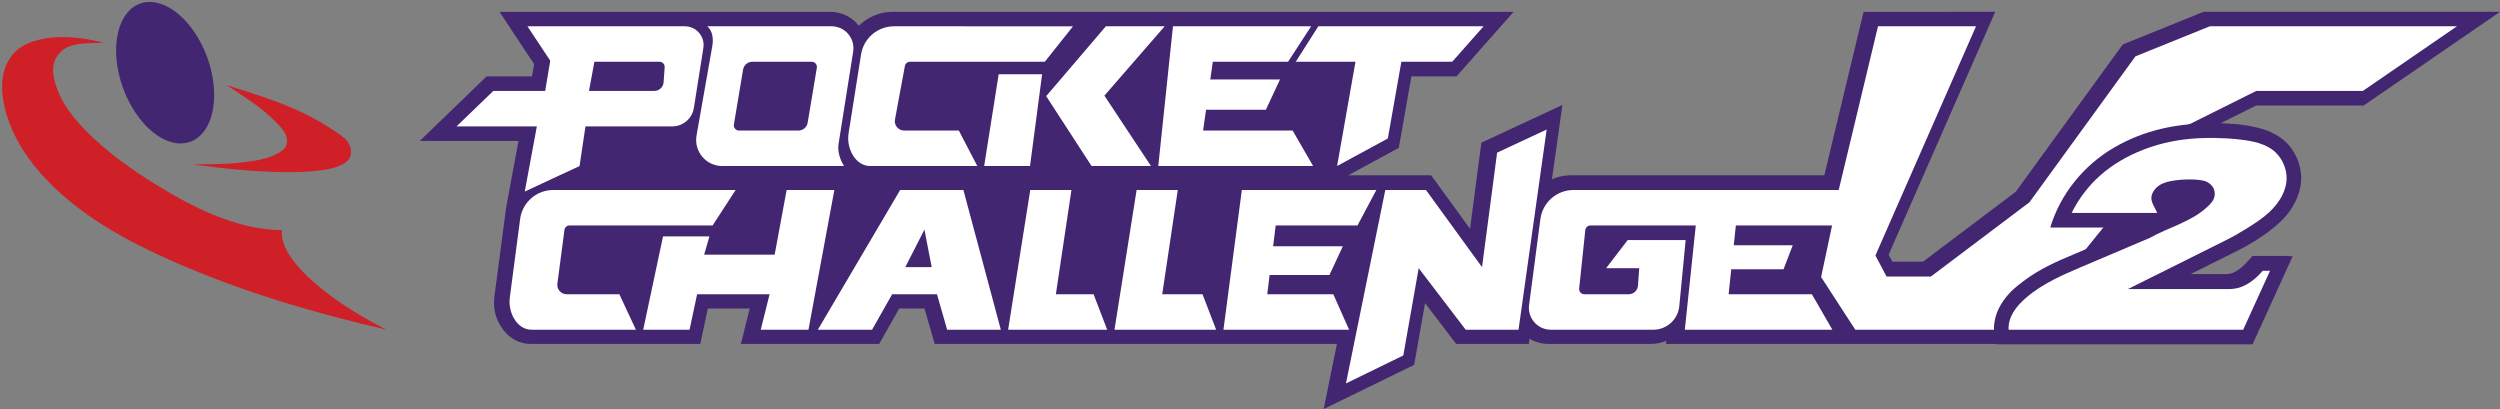 <?xml version="1.0" encoding="UTF-8" standalone="no"?>
<!-- Created with Inkscape (http://www.inkscape.org/) -->

<svg
   width="2401.475mm"
   height="392.903mm"
   viewBox="0 0 2401.475 392.903"
   version="1.1"
   id="svg1"
   inkscape:version="1.4 (86a8ad7, 2024-10-11)"
   xml:space="preserve"
   sodipodi:docname="pocketchallengev2.svg"
   xmlns:inkscape="http://www.inkscape.org/namespaces/inkscape"
   xmlns:sodipodi="http://sodipodi.sourceforge.net/DTD/sodipodi-0.dtd"
   xmlns="http://www.w3.org/2000/svg"
   xmlns:svg="http://www.w3.org/2000/svg"><rect x="0" y="0" width="2401.475" height="392.903" fill="#808080" stroke="none"/><sodipodi:namedview
     id="namedview1"
     pagecolor="#ffffff"
     bordercolor="#000000"
     borderopacity="0.25"
     inkscape:showpageshadow="2"
     inkscape:pageopacity="0.0"
     inkscape:pagecheckerboard="true"
     inkscape:deskcolor="#d1d1d1"
     inkscape:document-units="mm"
     inkscape:zoom="0.19283302"
     inkscape:cx="4667.2505"
     inkscape:cy="878.99884"
     inkscape:window-width="3840"
     inkscape:window-height="2066"
     inkscape:window-x="-11"
     inkscape:window-y="-11"
     inkscape:window-maximized="1"
     inkscape:current-layer="svg1"
     showguides="true" /><defs
     id="defs1"><marker
       id="DistanceX"
       orient="auto"
       refX="0"
       refY="0"
       style="overflow:visible"><path
         d="M 3,-3 -3,3 M 0,-5 V 5"
         style="stroke:#000000;stroke-width:0.5"
         id="path1" /></marker><pattern
       id="Hatch"
       patternUnits="userSpaceOnUse"
       width="8"
       height="8"
       x="0"
       y="0"><path
         d="M8 4 l-4,4"
         stroke="#000000"
         stroke-width="0.25"
         linecap="square"
         id="path2" /><path
         d="M6 2 l-4,4"
         stroke="#000000"
         stroke-width="0.25"
         linecap="square"
         id="path3" /><path
         d="M4 0 l-4,4"
         stroke="#000000"
         stroke-width="0.25"
         linecap="square"
         id="path4" /></pattern><symbol
       id="*Model_Space" /><symbol
       id="*Paper_Space" /><symbol
       id="*Paper_Space0" /><marker
       id="DistanceX-0"
       orient="auto"
       refX="0"
       refY="0"
       style="overflow:visible"><path
         d="M 3,-3 -3,3 M 0,-5 V 5"
         style="stroke:#000000;stroke-width:0.5"
         id="path1-9" /></marker><pattern
       id="Hatch-4"
       patternUnits="userSpaceOnUse"
       width="8"
       height="8"
       x="0"
       y="0"><path
         d="M8 4 l-4,4"
         stroke="#000000"
         stroke-width="0.25"
         linecap="square"
         id="path2-8" /><path
         d="M6 2 l-4,4"
         stroke="#000000"
         stroke-width="0.25"
         linecap="square"
         id="path3-8" /><path
         d="M4 0 l-4,4"
         stroke="#000000"
         stroke-width="0.25"
         linecap="square"
         id="path4-2" /></pattern><symbol
       id="*Model_Space-4" /><symbol
       id="*Paper_Space-5" /><symbol
       id="*Paper_Space0-5" /><marker
       id="DistanceX-9"
       orient="auto"
       refX="0"
       refY="0"
       style="overflow:visible"><path
         d="M 3,-3 -3,3 M 0,-5 V 5"
         style="stroke:#000000;stroke-width:0.5"
         id="path1-5" /></marker><pattern
       id="Hatch-43"
       patternUnits="userSpaceOnUse"
       width="8"
       height="8"
       x="0"
       y="0"><path
         d="M8 4 l-4,4"
         stroke="#000000"
         stroke-width="0.25"
         linecap="square"
         id="path2-1" /><path
         d="M6 2 l-4,4"
         stroke="#000000"
         stroke-width="0.25"
         linecap="square"
         id="path3-2" /><path
         d="M4 0 l-4,4"
         stroke="#000000"
         stroke-width="0.25"
         linecap="square"
         id="path4-3" /></pattern><symbol
       id="*Model_Space-3" /><symbol
       id="*Paper_Space-4" /><symbol
       id="*Paper_Space0-1" /><marker
       id="DistanceX-5"
       orient="auto"
       refX="0"
       refY="0"
       style="overflow:visible"><path
         d="M 3,-3 -3,3 M 0,-5 V 5"
         style="stroke:#000000;stroke-width:0.5"
         id="path1-7" /></marker><pattern
       id="Hatch-5"
       patternUnits="userSpaceOnUse"
       width="8"
       height="8"
       x="0"
       y="0"><path
         d="M8 4 l-4,4"
         stroke="#000000"
         stroke-width="0.25"
         linecap="square"
         id="path2-4" /><path
         d="M6 2 l-4,4"
         stroke="#000000"
         stroke-width="0.25"
         linecap="square"
         id="path3-1" /><path
         d="M4 0 l-4,4"
         stroke="#000000"
         stroke-width="0.25"
         linecap="square"
         id="path4-20" /></pattern><symbol
       id="*Model_Space-0" /><symbol
       id="*Paper_Space-1" /><symbol
       id="*Paper_Space0-4" /></defs><path
     id="path28"
     style="display:inline;fill:#432671;fill-opacity:1;stroke:none;stroke-width:0.945;stroke-linecap:round"
     inkscape:label="PocketChallengeVOuttline"
     d="m 479.832,11.373 33.187,50.142 -1.984,11.858 h -43.595 l -64.204,62 h 94.819 l -11.941,64.421 -11.06,84.01 c -1.306,9.915 -0.38,18.886 5.632,29.067 6.012,10.182 16.464,17.501 29.068,17.501 h 162.941 l 7.228,-34 h 40.254 l -8.478,34 h 132.85 l 19.238,-34 h 24.299 l 9.75,34 h 386.392 l -12.721,62.529 86.927,-42.398 10.454,-59.276 29.906,39.145 h 69.763 l 0.706,-5.025 c 5.454,3.288 11.701,5.025 18.069,5.025 h 98.345 c 5.14,2e-5 10.229,-1.016 14.975,-2.989 l -0.315,2.989 h 314.828 29.398 215.829 l 38.51,-84.5 h -35.192 c -9.317,10.835 -16.326,17.5 -25.898,17.5 h -37.47 l 40.981,-20.433 c 13.102,-6.532 26.878,-14.076 40.699,-25.602 6.911,-5.763 12.778,-11.904 17.73,-20.591 4.953,-8.687 8.063,-19.099 7.117,-29.788 -0.946,-10.689 -5.597,-21.062 -12.845,-28.851 -7.248,-7.789 -17.453,-12.409 -25.789,-14.713 -12.19,-3.369 -23.843,-4.471 -35.587,-4.805 l 34.534,-17.218 h 103.338 l 130.953,-90 h -284.811 l -77.539,31.328 -102.836,141.539 -89.088,67.132 h -29.403 l -3.591,-6.751 102.389,-233.249 H 1790.126 l -37.693,157 -243.342,-5.3e-4 c -6.296,-3e-5 -12.525,1.292 -18.301,3.797 l 10.033,-71.382 -77.849,36.301 -10.883,82.666 -37.333,-51.381 h -79.608 l 48.509,-26.338 12.107,-68.662 h 43.344 l 54.853,-62 H 857.441 C 845.297,11.373 833.646,16.175 825.029,24.731 818.393,16.297 808.254,11.373 797.522,11.373 Z" /><g
     inkscape:label="PocketChallengeV"
     id="g196"
     transform="matrix(0.265,0,0,0.265,2.887,95.873)"
     style="display:inline;stroke:none"><path
       id="path23"
       style="display:inline;fill:#ffffff;fill-opacity:1;stroke:none;stroke-width:3.571;stroke-linecap:round"
       inkscape:label="P"
       d="m 1901.1,-266.458 82.59,124.775 -18.34,109.557 H 1777.161 L 1644.091,96.378 h 291.029 l -43.779,236.219 198.58,-92.598 21.459,-143.621 h 314.549 c 39.039,-2.5e-5 72.282,-28.394 78.391,-66.955 l 34.4,-217.207 c 6.542,-41.302 -25.376,-78.674 -67.191,-78.674 z m 242.609,128.504 h 235.869 c 10.954,1.2e-4 19.613,9.288 18.85,20.217 l -3.779,53.969 c -1.243,17.822 -16.064,31.643 -33.93,31.643 h -236.629 z"
       transform="translate(-7.9653544e-6)" /><path
       d="m 2553.13,-266.458 c 19.864,17.627 22.335,47.22 18.031,71.623 l -57.119,323.939 c -10.2,57.855 34.306,110.895 93.051,110.895 h 441.518 c -14.839,-23.926 -24.18,-52.827 -19.682,-81.215 l 52.812,-333.455 c 7.632,-48.186 -29.607,-91.787 -78.393,-91.787 z m 163.08,128.504 h 215.209 c 11.682,1e-4 20.567,10.495 18.639,22.018 l -33.31,199.031 c -2.743,16.392 -16.929,28.4 -33.549,28.4 h -215.209 c -11.683,4e-5 -20.567,-10.493 -18.639,-22.016 l 33.31,-199.031 c 2.743,-16.392 16.929,-28.402 33.549,-28.402 z"
       style="display:inline;fill:#ffffff;stroke:none;stroke-width:3.571;stroke-linecap:round"
       id="path27"
       inkscape:label="O" /><path
       id="path50"
       style="display:inline;fill:#ffffff;fill-opacity:1;stroke:none;stroke-width:3.571;stroke-linecap:round"
       d="m 3229.81,-266.457 c -59.492,1.3e-4 -110.149,43.266 -119.458,102.025 L 3065.029,121.757 C 3056.541,175.335 3089.194,240 3143.42,240 h 388.25 l -66.89,-128.504 -198.052,3e-5 c -21.272,6e-5 -37.324,-19.301 -33.448,-40.215 l 35.917,-193.78 c 1.657,-8.956 9.47,-15.454 18.581,-15.454 l 488.642,-1.2e-4 102.22,-128.504 z"
       inkscape:label="C"
       sodipodi:nodetypes="ccccccccccccc" /><path
       id="path60"
       style="display:inline;fill:#ffffff;fill-opacity:1;stroke:none;stroke-width:3.571;stroke-linecap:round"
       d="m 3609.21,-92.598 h 157.41 L 3722.83,240 H 3556.54 Z M 3992.4,-15.118 4161.26,240 H 3945.83 L 3781.38,-13.228 3997.66,-266.457 h 213.23 z"
       inkscape:label="K"
       sodipodi:nodetypes="cccccccccccc" /><path
       id="path72"
       style="display:inline;fill:#ffffff;fill-opacity:1;stroke:none;stroke-width:3.571;stroke-linecap:round"
       d="m 4240.95,-266.457 h 500.78 l -83.45,128.504 H 4385.3 l -9.03,64.252 h 252.66 l -51.11,109.606 h -216.96 l -10.62,75.591 h 324.54 L 4748.98,240 h -561.26 z"
       inkscape:label="E"
       sodipodi:nodetypes="ccccccccccccc" /><path
       id="path80"
       style="display:inline;fill:#ffffff;fill-opacity:1;stroke:none;stroke-width:3.571;stroke-linecap:round"
       d="m 4902.55,-137.953 h -216.54 l 81.86,-128.504 h 599.06 l -113.69,128.504 h -184.39 l -49.04,278.1 -183.9,99.853 z"
       inkscape:label="T"
       sodipodi:nodetypes="ccccccccc" /><path
       id="path92"
       style="display:inline;fill:#ffffff;fill-opacity:1;stroke:none;stroke-width:3.571;stroke-linecap:round"
       d="m 2294.159,833.386 -378.445,-9e-5 c -53.252,-8e-5 -85.663,-63.191 -78.685,-116.187 l 37.533,-285.111 c 7.924,-60.175 59.218,-105.159 119.91,-105.159 l 661.178,-7e-5 -83.45,128.504 -518.31,4e-5 c -9.483,6e-5 -17.498,7.029 -18.736,16.431 l -25.62,194.562 c -2.682,20.374 13.175,38.456 33.725,38.456 l 190.98,6e-5 z"
       inkscape:label="C"
       sodipodi:nodetypes="ccccccccccccc" /><path
       id="path104"
       style="display:inline;fill:#ffffff;fill-opacity:1;stroke:none;stroke-width:3.571;stroke-linecap:round"
       d="m 2392.53,495.118 h 168.08 l -18.96,66.142 h 255.5 l 43.43,-234.331 h 172.97 l -93.86,506.457 h -172.98 l 32.04,-128.504 h -262.72 l -27.32,128.504 h -168.08 z"
       inkscape:label="H"
       sodipodi:nodetypes="ccccccccccccc" /><path
       id="path115"
       style="display:inline;fill:#ffffff;fill-opacity:1;stroke:none;stroke-width:3.571;stroke-linecap:round"
       d="m 3385.51,704.882 36.85,128.504 h 194.65 L 3481.3,326.929 H 3252.03 L 2953.7,833.386 h 196.54 l 72.7,-128.504 h 162.57 m -114.87,-98.268 69.33,-136.063 26.44,136.063 z"
       inkscape:label="A"
       sodipodi:nodetypes="ccccccccccccc" /><path
       id="path121"
       style="display:inline;fill:#ffffff;fill-opacity:1;stroke:none;stroke-width:3.571;stroke-linecap:round"
       d="m 3723.68,326.929 h 149.29 l -56.48,377.953 h 136.7 l 49.33,128.504 h -359.06 z"
       inkscape:label="L"
       sodipodi:nodetypes="ccccccc" /><path
       id="path127"
       style="display:inline;fill:#ffffff;fill-opacity:1;stroke:none;stroke-width:3.571;stroke-linecap:round"
       d="m 4397.48,833.386 h -368.5 l 80.21,-506.457 h 149.29 L 4202,704.882 h 146.15 z"
       inkscape:label="L"
       sodipodi:nodetypes="ccccccc" /><path
       id="path139"
       style="display:inline;fill:#ffffff;fill-opacity:1;stroke:none;stroke-width:3.571;stroke-linecap:round"
       d="m 4490.61,326.929 h 487.56 l -68.32,128.504 h -296.54 l -9.29,75.591 h 252.67 l -48.46,103.937 h -216.97 l -8.58,69.921 h 239.48 l 57.21,128.504 h -455.43 z"
       inkscape:label="E"
       sodipodi:nodetypes="ccccccccccccc" /><path
       id="path149"
       style="display:inline;fill:#ffffff;fill-opacity:1;stroke:none;stroke-width:3.571;stroke-linecap:round"
       d="m 5493.54,833.386 h -191.5 l -170.37,-222.992 -55.76,316.251 -207.88,101.385 142.64,-701.101 h 147.4 l 203.21,279.685 54.65,-415.15 179.6,-83.747 -101.99,725.669"
       inkscape:label="N"
       sodipodi:nodetypes="ccccccccccc" /><path
       id="path192"
       style="display:inline;fill:#ffffff;fill-opacity:1;stroke:none;stroke-width:3.571;stroke-linecap:round"
       d="M 7313.39,833.386 H 6714.33 L 6590.38,642.52 6630.15,455.433 h -348.81 l -7.55,71.811 h 213.77 l -33.37,86.929 h -189.54 l -9.53,90.709 h 301.87 m 0,0 74.19,128.504 h -534.8 l 39.72,-377.953 -381.721,4e-5 c -9.673,4e-5 -17.784,7.303 -18.795,16.922 l -22.24,211.654 c -1.173,11.157 7.576,20.873 18.794,20.873 h 160.56 c 17.865,-1.1e-4 32.686,-13.821 33.932,-31.643 l 4.4,-62.845 h -120 l 78.31,-102.048 h 210 l -23.071,239.608 c -4.667,48.452 -45.378,85.432 -94.062,85.432 h -371.705 c -47.947,-1.2e-4 -84.948,-42.191 -78.691,-89.73 l 41.019,-311.568 c 7.923,-60.175 59.217,-105.159 119.91,-105.159 l 961.439,-7e-5 142.45,-593.386 h 355.28 l -364.72,830.863 40.53,76.224 h 160.63 l 357.16,-269.143 384.4,-529.073 269.46,-108.871 h 895.75 l -340.96,234.331 h -386.6 L 7910.46,96.058 7313.39,833.386"
       inkscape:label="GEV"
       sodipodi:nodetypes="ccccccccccccccccccccccccccccccccccccccccccccc" /></g><g
     id="g27"
     inkscape:label="2"
     style="display:inline"
     transform="translate(1.534,1.526)"><path
       id="path5"
       style="display:inline;fill:#432671;fill-opacity:1;stroke:none;stroke-width:3.571;stroke-linecap:round"
       d="m 7508.128,559.286 c -68.361,29.018 -123.264,52.375 -183.923,97.739 -30.329,22.682 -58.225,45.406 -82.377,85.594 -24.153,40.188 -34.153,92.006 -14.317,143.681 l 926.839,-1.1e-4 145.55,-319.37 -133.011,7e-5 c -35.214,40.952 -61.702,66.142 -97.88,66.142 l -141.619,6e-5 154.89,-77.225 m 0,-4.4e-4 c 49.519,-24.689 101.585,-53.2 153.824,-96.762 26.119,-21.781 48.294,-44.992 67.013,-77.824 18.719,-32.833 30.474,-72.186 26.9,-112.586 -3.574,-40.399 -21.154,-79.606 -48.548,-109.044 -27.394,-29.438 -65.964,-46.899 -97.469,-55.606 -63.009,-17.415 -122.209,-18.867 -183.702,-18.681 -122.985,0.372 -241.428,25.133 -350.425,89.252 -108.997,64.119 -192.96,168.585 -228.825,288.398 l 313.929,-6e-5 -226.85,96.294"
       inkscape:label="2Outline"
       sodipodi:nodetypes="cssccccccccsssssssccc"
       transform="matrix(0.265,0,0,0.265,1.352,94.347)" /><path
       id="path25"
       style="display:inline;fill:#ffffff;fill-opacity:1;stroke:none;stroke-width:3.571;stroke-linecap:round"
       d="m 7528.8,607.993 252.08,-106.998 m 0,-5e-4 c 69.772,-39.544 160.568,-60.765 218.494,-121.732 5.116,-5.384 9.975,-11.078 13.244,-17.755 5.119,-10.456 6.338,-23.321 2.755,-34.578 -3.975,-12.49 -13.861,-23.001 -25.434,-28.884 -7.664,-3.896 -16.069,-5.763 -24.51,-6.995 -10.946,-1.597 -21.953,-2.128 -32.972,-2.293 -24.831,-0.372 -49.717,1.112 -74.249,5.914 -16.46,3.222 -32.761,7.937 -46.384,18.604 -13.547,10.607 -24.445,27.099 -24.28,43.362 0.192,18.881 15.294,37.453 20.96,53.442 h -309.922 c 25.044,-50.673 59.952,-96.9 102.245,-134.775 45.763,-40.983 100.173,-72.187 157.574,-94.429 49.048,-19.005 100.281,-31.467 152.4,-37.595 34.76,-4.087 69.914,-5.356 104.568,-4.961 30.407,0.347 60.43,1.975 91.692,5.499 47.619,5.367 98.114,15.132 131.555,47.646 23.724,23.067 38.865,57.583 39.152,91.215 0.248,29.024 -10.567,57.39 -26.202,81.557 -27.803,42.976 -70.848,72.675 -114.897,100.02 -25.928,16.096 -52.204,31.376 -77.997,44.236 L 7702.68,685.984 l 366.33,1.3e-4 c 13.143,1.2e-4 25.874,-1.756 38.053,-5.504 33.156,-10.205 62.222,-35.176 84.117,-60.637 l 26.452,2.4e-4 -97.32,213.543 -850.39,-8e-5 c -1.877,-47.296 27.522,-84.153 61.255,-113.925 31.259,-27.588 66.24,-49.092 102.713,-67.909 30.933,-15.959 62.94,-29.986 94.914,-43.558"
       inkscape:label="2"
       transform="matrix(0.265,0,0,0.265,1.352,94.347)"
       sodipodi:nodetypes="cccsssssssssccssssssssscccsccccssc" /></g><g
     inkscape:label="LogoOutline"
     id="g70"
     transform="matrix(0.265,0,0,0.265,2.887,95.873)"
     style="display:none;fill:#ffffff;stroke:#ffffff;stroke-width:15.118;stroke-miterlimit:24;stroke-dasharray:none;stroke-opacity:1"><path
       id="path13"
       style="stroke:none;stroke-linecap:round"
       d="m 528.908,-362.317 c -11.883,0.307 -23.58,2.436 -34.91,6.559 h -0.002 c -45.316,16.498 -74.631,61.211 -86.111,118.256 -11.48,57.045 -5.571,127.092 20.02,197.402 25.591,70.31 66.089,127.766 111.551,164.086 45.462,36.319 96.662,51.726 141.98,35.236 45.316,-16.498 74.633,-61.211 86.113,-118.256 11.48,-57.045 5.571,-127.092 -20.02,-197.402 -25.591,-70.31 -66.089,-127.766 -111.551,-164.086 -34.097,-27.24 -71.421,-42.716 -107.07,-41.795 z"
       inkscape:label="Logo1" /><path
       id="path11"
       style="stroke:none;stroke-linecap:round"
       d="m 760.471,-77.131 45.648,30.047 c 28.901,19.023 57.752,37.456 85.553,56.992 38.209,26.85 74.418,55.77 106.205,91.129 10.634,11.829 19.884,23.635 22.896,37.07 2.159,9.629 1.144,20.714 -3.115,28.436 -4.378,7.935 -13.264,14.355 -23.369,19.975 -28.617,15.916 -59.799,23.125 -91.982,28.199 -70.488,11.114 -143.135,11.693 -214.826,11.742 l -109.129,0.074 108.098,14.973 c 109.924,15.225 219.829,26.939 331.406,28.236 47.094,0.548 94.636,-0.751 141.01,-7.324 21.524,-3.051 43.242,-7.289 64.916,-16.736 15.437,-6.728 31.833,-16.21 39.881,-32.553 7.967,-16.178 6.399,-36.046 -0.648,-52.188 -9.204,-21.082 -27.521,-34.198 -44.541,-45.941 C 1175.669,85.465 1132.488,60.486 1087.16,38.929 999.484,-2.767 904.137,-31.548 812.563,-60.604 Z"
       inkscape:label="Logo2" /><path
       id="path9"
       style="stroke:none;stroke-linecap:round"
       d="m 218.574,-235.032 c -30.121,-0.165 -60.272,2.74 -90.156,10.072 -29.423,7.219 -58.953,18.772 -82.441,38.977 -17.728,15.249 -31.528,35.029 -40.846,56.258 C -18.237,-76.483 -13.117,-14.976 1.713,41.174 28.324,141.925 87.139,227.387 156.988,299.724 283.475,430.716 446.808,519.417 613.147,592.718 863.947,703.241 1122.678,779.094 1388.09,840.603 l 59.6,13.812 -54.445,-27.904 c -92.75,-47.534 -183.469,-102.501 -261.713,-171.191 -29.305,-25.727 -56.677,-53.228 -79.17,-85.133 -20.924,-29.681 -36.959,-62.337 -33.77,-97.186 l 0.752,-8.203 -8.238,-0.045 C 927.08,464.306 844.68,442.275 766.572,410.277 694.235,380.643 625.672,342.507 558.967,301.23 471.753,247.262 388.22,188.239 314.838,115.84 262.739,64.438 216.307,6.757 196.301,-63.526 c -6.864,-24.114 -10.288,-49.008 -3.4,-70.648 4.918,-15.45 15.37,-30.103 28.336,-40.088 37.151,-28.609 100.024,-21.325 145.369,-25.74 l 46.543,-4.531 -45.6,-10.363 c -48.658,-11.058 -98.774,-19.861 -148.975,-20.135 z"
       inkscape:label="Logo3" /></g><g
     inkscape:label="Logo"
     id="g8"
     transform="matrix(0.265,0,0,0.265,2.887,95.873)"
     style="display:inline;stroke:none"><path
       d="M 678.85,152.12 A 266.457,162.52 70 0 0 496.583,-348.655 266.457,162.52 70 0 0 678.85,152.12 Z"
       style="fill:#432671;fill-opacity:1;stroke:none;stroke-width:3.571;stroke-linecap:round"
       id="path6"
       inkscape:label="Logo1" /><path
       id="path7"
       style="fill:#cf2027;fill-opacity:1;stroke:none;stroke-width:3.571;stroke-linecap:round"
       d="m 896.018,3.723 c 38.459,27.026 75.156,56.304 107.481,92.26 10.814,12.029 21.138,24.805 24.65,40.47 2.517,11.227 1.536,23.937 -3.872,33.74 -5.557,10.074 -15.789,17.077 -26.313,22.93 -29.805,16.576 -61.955,23.931 -94.479,29.059 -71.235,11.232 -144.271,11.786 -215.998,11.835 109.768,15.203 219.352,26.874 330.458,28.167 46.895,0.545 94.061,-0.758 139.86,-7.25 21.258,-3.013 42.221,-7.144 62.957,-16.183 14.769,-6.438 29.424,-15.365 36.12,-28.962 6.629,-13.461 5.459,-31.499 -0.796,-45.824 -8.169,-18.71 -25.012,-31.087 -41.906,-42.744 C 1171.691,91.904 1128.878,67.139 1083.914,45.755 996.941,4.393 901.919,-24.32 810.276,-53.397 c 28.843,18.985 57.759,37.457 85.742,57.121 z"
       sodipodi:nodetypes="sssssscssssssscs"
       inkscape:label="Logo2" /><path
       id="path8"
       style="fill:#cf2027;fill-opacity:1;stroke:none;stroke-width:3.571;stroke-linecap:round"
       d="m 130.218,-217.617 c -28.737,7.051 -57.129,18.284 -79.312,37.366 -16.743,14.402 -29.948,33.274 -38.854,53.564 C -10.282,-75.8 -5.568,-15.993 9.021,39.243 35.198,138.356 93.17,222.751 162.426,294.474 c 125.41,129.878 287.821,218.198 453.769,291.328 250.212,110.263 508.469,185.992 773.602,247.437 -93.074,-47.7 -184.334,-102.957 -263.252,-172.239 -29.558,-25.949 -57.384,-53.865 -80.361,-86.457 -21.375,-30.32 -38.555,-64.687 -35.119,-102.23 C 925.746,471.858 842.412,449.515 763.707,417.271 690.815,387.41 621.893,349.057 554.989,307.658 467.515,253.529 383.49,194.191 309.529,121.221 257.018,69.414 209.58,10.735 189.031,-61.456 c -7.05,-24.769 -10.936,-51.129 -3.334,-75.01 5.427,-17.05 16.709,-32.837 30.927,-43.786 40.737,-31.37 105.573,-23.021 149.25,-27.274 -77.45,-17.601 -157.82,-29.189 -235.656,-10.092 z"
       sodipodi:nodetypes="sssssscsscsssssscs"
       inkscape:label="Logo3" /></g></svg>
